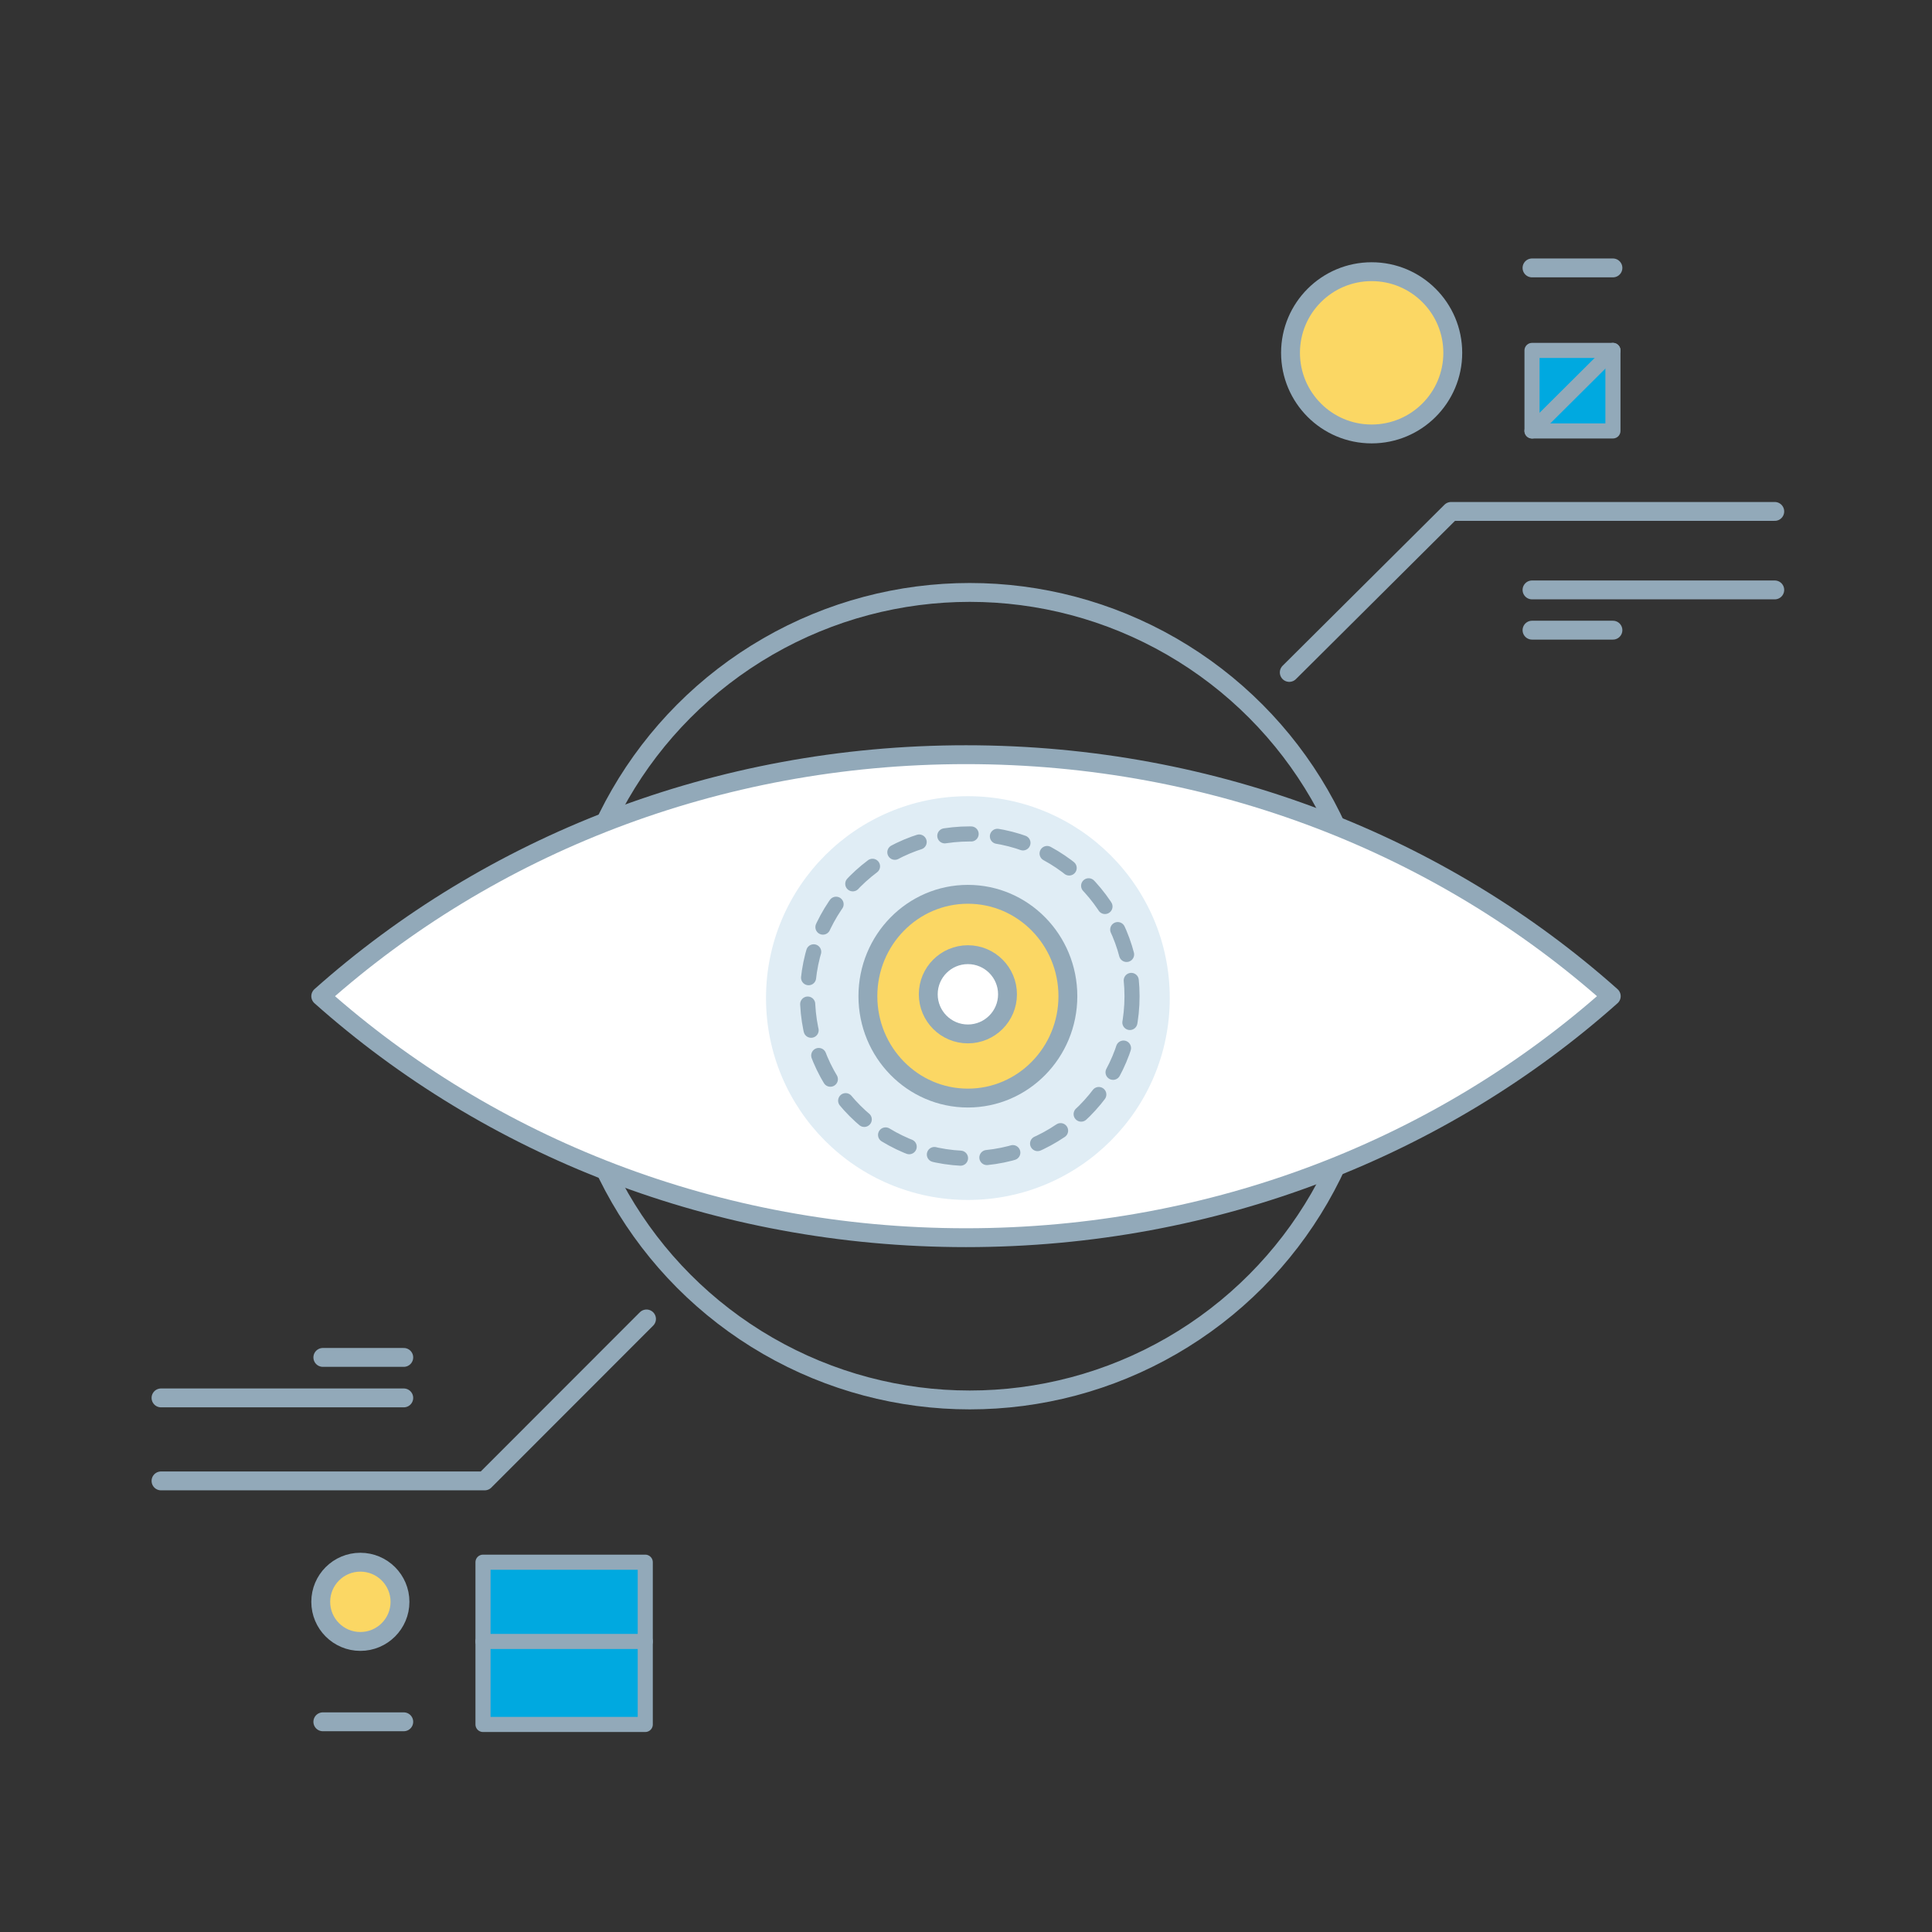 <?xml version="1.0" encoding="UTF-8" standalone="no"?>
<svg width="512px" height="512px" viewBox="0 0 512 512" version="1.1" xmlns="http://www.w3.org/2000/svg" xmlns:xlink="http://www.w3.org/1999/xlink" xmlns:sketch="http://www.bohemiancoding.com/sketch/ns">
    <rect x="0" y="0" width="512" height="512" fill="#333333" stroke="none"/>
    <!-- Generator: Sketch 3.3.1 (12002) - http://www.bohemiancoding.com/sketch -->
    <title>512</title>
    <desc>Created with Sketch.</desc>
    <defs></defs>
    <g id="CNX-icons" stroke="none" stroke-width="1" fill="none" fill-rule="evenodd" sketch:type="MSPage">
        <g id="512" sketch:type="MSArtboardGroup">
            <g id="icon-eco-game" sketch:type="MSLayerGroup" transform="translate(42, 71)">
                <circle id="Oval" stroke="#92A9B9" stroke-width="5" stroke-linecap="round" stroke-linejoin="round" sketch:type="MSShapeGroup" cx="215" cy="193" r="107"></circle>
                <path d="M385,193 C340.38,153.267 280.262,129 214,129 C147.738,129 87.62,153.267 43,193 C87.62,232.733 147.738,257 214,257 C280.262,257 340.38,232.733 385,193 L385,193 Z" id="Shape" fill="#FFFFFF" sketch:type="MSShapeGroup"></path>
                <path d="M268,193.5 C268,223.059 244.059,247 214.5,247 C184.941,247 161,223.059 161,193.5 C161,163.941 184.941,140 214.5,140 C244.059,140 268,163.941 268,193.5 L268,193.5 Z" id="Shape" fill="#E0EDF5" sketch:type="MSShapeGroup"></path>
                <ellipse id="Oval" stroke="#92A9B9" stroke-width="5" stroke-linecap="round" stroke-linejoin="round" fill="#FBD764" sketch:type="MSShapeGroup" cx="214.5" cy="193" rx="26.5" ry="27"></ellipse>
                <path d="M385,193 C340.38,153.267 280.262,129 214,129 C147.738,129 87.62,153.267 43,193 C87.62,232.733 147.738,257 214,257 C280.262,257 340.38,232.733 385,193 L385,193 Z" id="Shape" stroke="#92A9B9" stroke-width="5" stroke-linecap="round" stroke-linejoin="round" sketch:type="MSShapeGroup"></path>
                <circle id="Oval" stroke="#92A9B9" stroke-width="4" stroke-linecap="round" stroke-linejoin="round" stroke-dasharray="7,7" sketch:type="MSShapeGroup" cx="215" cy="193" r="43"></circle>
                <circle id="Oval" stroke="#92A9B9" stroke-width="5" stroke-linecap="round" stroke-linejoin="round" fill="#FFFFFF" sketch:type="MSShapeGroup" cx="214.5" cy="192.5" r="10.5"></circle>
                <g id="Group" transform="translate(299, 0)" stroke="#92A9B9" sketch:type="MSShapeGroup" stroke-linecap="round" stroke-linejoin="round">
                    <path d="M0.67,107.2 L43.557,64.533 L129.33,64.533" id="Shape" stroke-width="5"></path>
                    <path d="M65,85.333 L129.33,85.333" id="Shape" stroke-width="5"></path>
                    <path d="M65,96 L86.443,96" id="Shape" stroke-width="5"></path>
                    <rect id="Rectangle-path" stroke-width="4" fill="#00A9E0" x="65" y="21.867" width="21.443" height="21.333"></rect>
                    <path d="M65,43.2 L86.443,21.867" id="Shape" stroke-width="4"></path>
                    <path d="M65,0 L86.443,0" id="Shape" stroke-width="5"></path>
                </g>
                <g id="Group" transform="translate(0, 278)" stroke="#92A9B9" stroke-width="5" sketch:type="MSShapeGroup" stroke-linecap="round" stroke-linejoin="round">
                    <path d="M129.33,0.536 L86.443,43.454 L0.67,43.454" id="Shape"></path>
                    <path d="M65,21.459 L0.67,21.459" id="Shape"></path>
                    <path d="M65,10.729 L43.557,10.729" id="Shape"></path>
                    <path d="M65,107.294 L43.557,107.294" id="Shape"></path>
                </g>
                <circle id="Oval" stroke="#92A9B9" stroke-width="5" stroke-linecap="round" stroke-linejoin="round" fill="#FBD764" sketch:type="MSShapeGroup" cx="53.5" cy="353.5" r="10.5"></circle>
                <rect id="Rectangle-path" stroke="#92A9B9" stroke-width="4" stroke-linecap="round" stroke-linejoin="round" fill="#00A9E0" sketch:type="MSShapeGroup" x="86" y="343" width="43" height="43"></rect>
                <circle id="Oval" stroke="#92A9B9" stroke-width="5" stroke-linecap="round" stroke-linejoin="round" fill="#FBD764" sketch:type="MSShapeGroup" cx="321.5" cy="22.5" r="21.5"></circle>
                <path d="M86,364 L129,364" id="Shape" stroke="#92A9B9" stroke-width="4" stroke-linecap="round" stroke-linejoin="round" sketch:type="MSShapeGroup"></path>
            </g>
        </g>
    </g>
</svg>